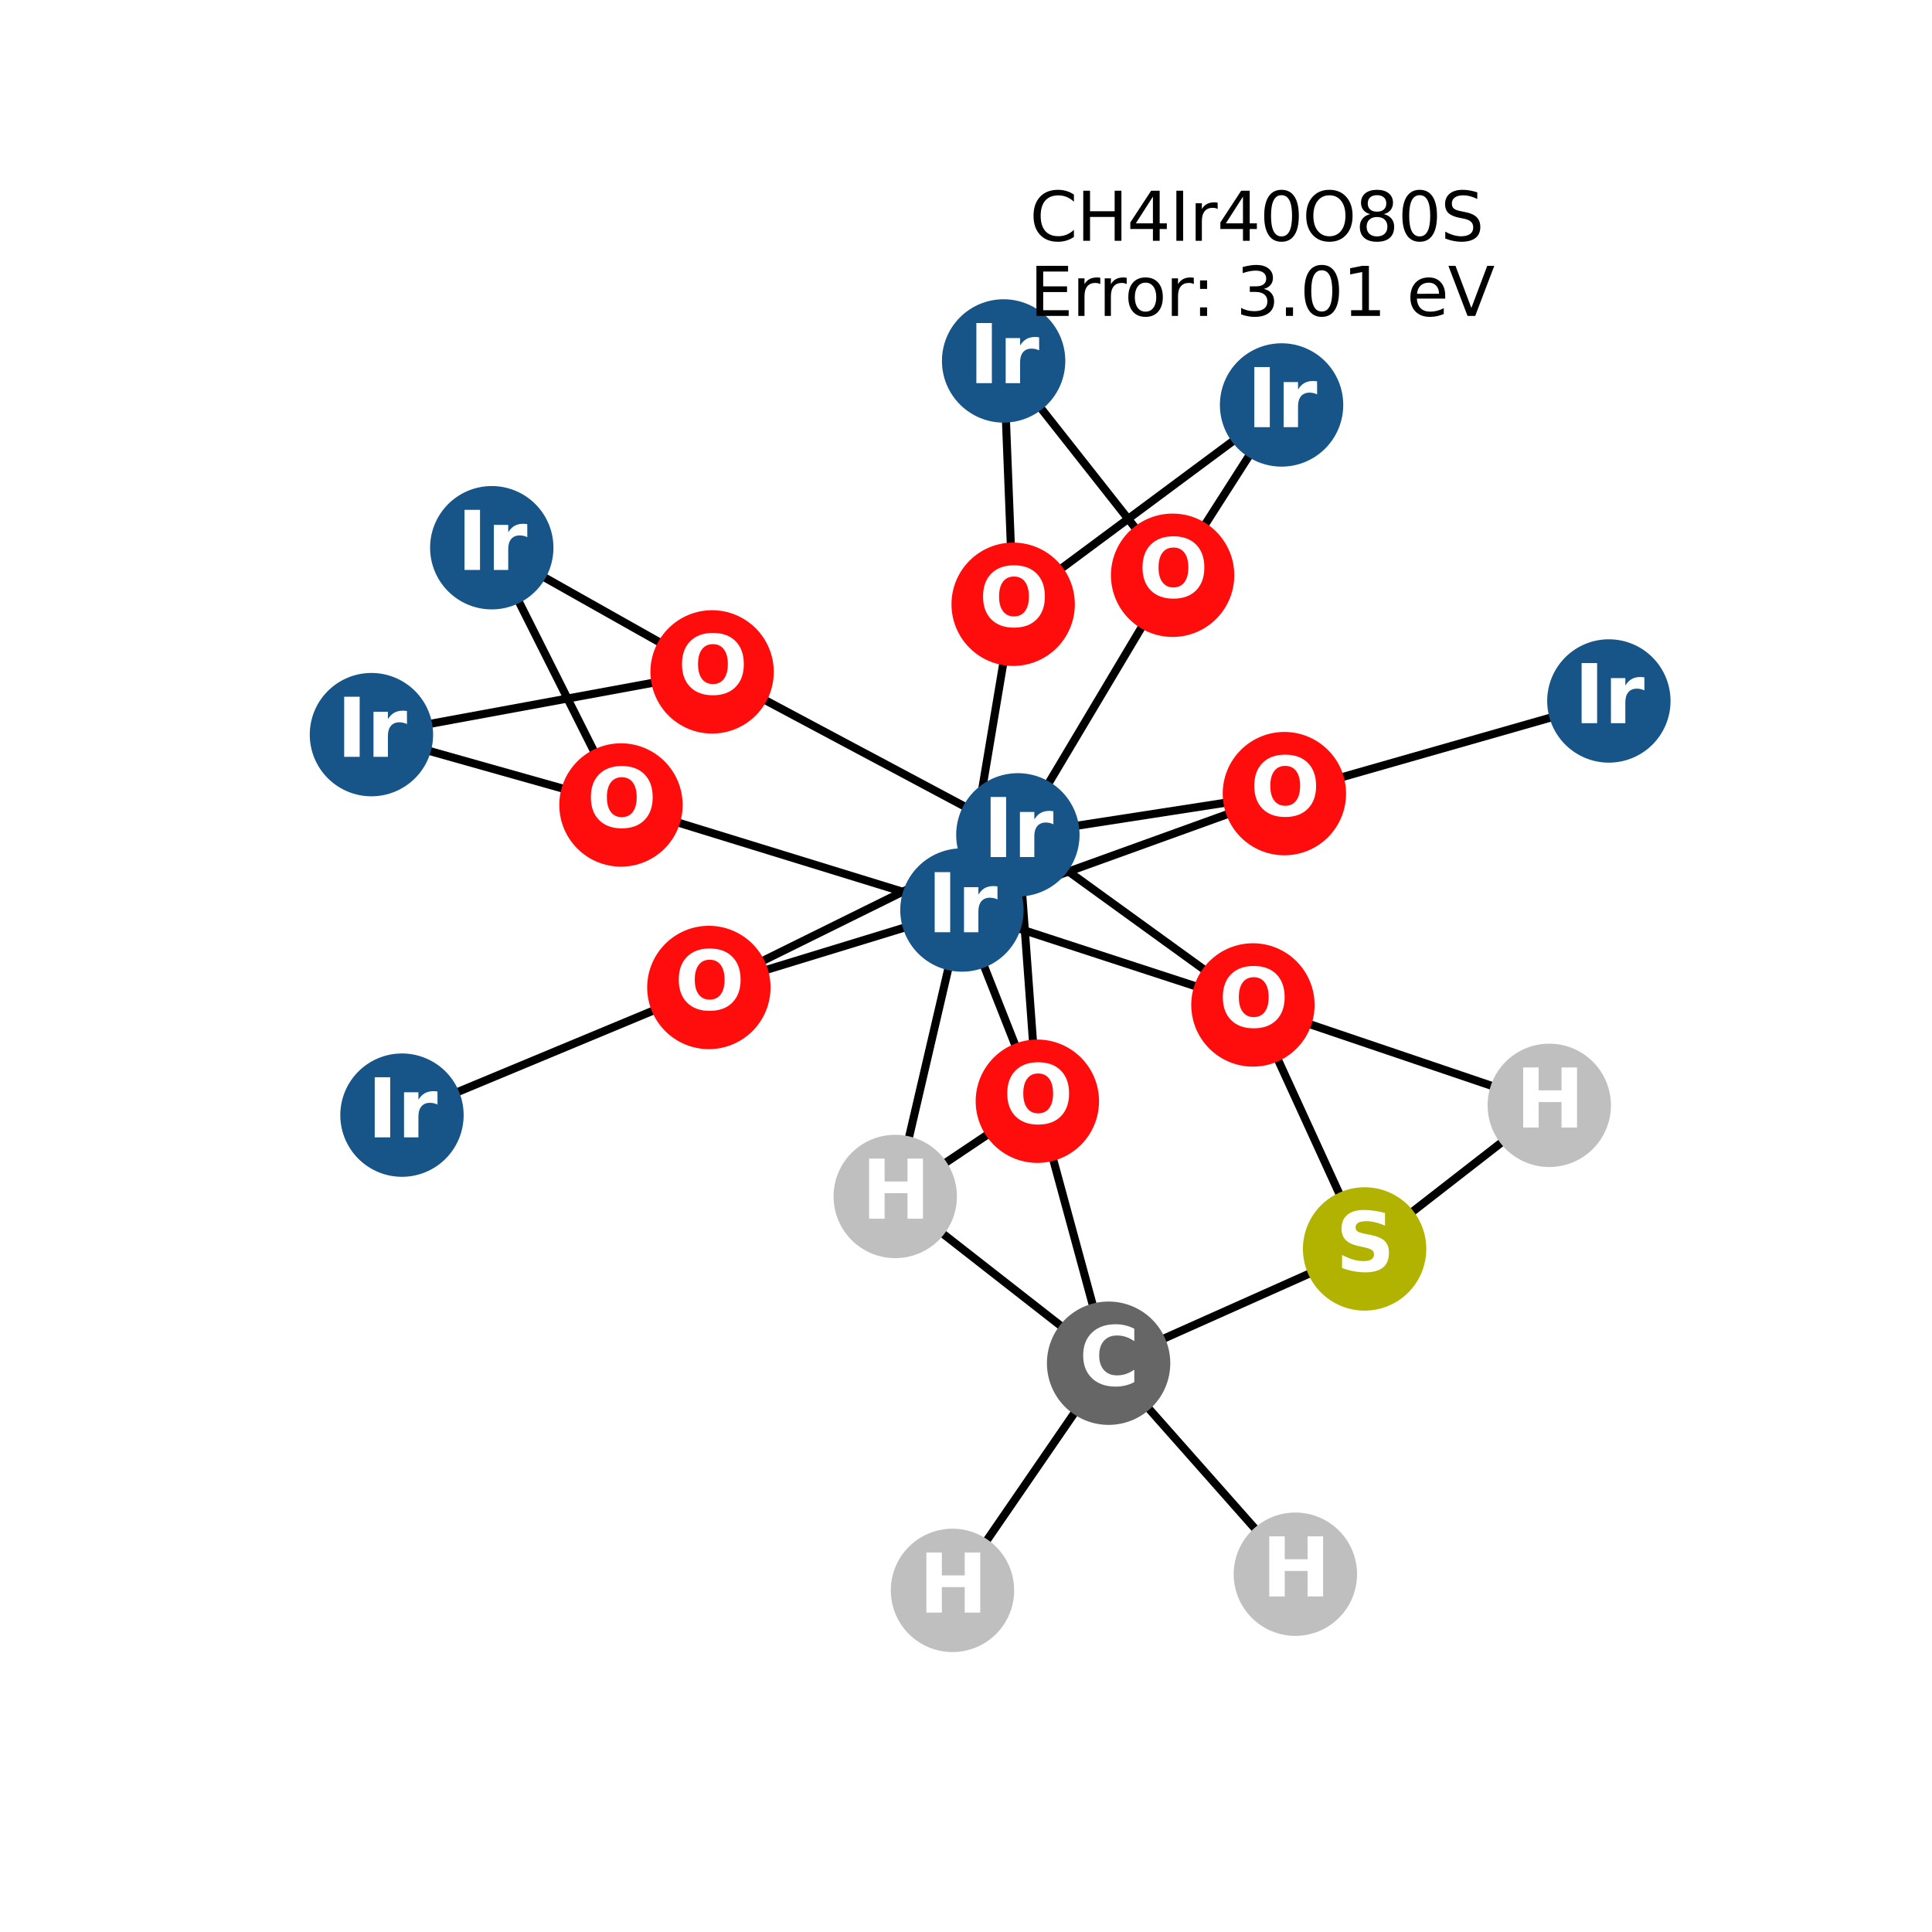 <?xml version="1.0" encoding="utf-8" standalone="no"?>
<!DOCTYPE svg PUBLIC "-//W3C//DTD SVG 1.1//EN"
  "http://www.w3.org/Graphics/SVG/1.1/DTD/svg11.dtd">
<svg xmlns:xlink="http://www.w3.org/1999/xlink" width="288pt" height="288pt" viewBox="0 0 288 288" xmlns="http://www.w3.org/2000/svg" version="1.1">
 <defs>
  <style type="text/css">*{stroke-linejoin: round; stroke-linecap: butt}</style>
 </defs>
 <g id="figure_1">
  <g id="patch_1">
   <path d="M 0 288 
L 288 288 
L 288 0 
L 0 0 
z
" style="fill: #ffffff"/>
  </g>
  <g id="axes_1">
   <g id="LineCollection_1">
    <path d="M 191.461 118.304 
L 239.831 104.492 
" clip-path="url(#pc66d4da7ad)" style="fill: none; stroke: #000000; stroke-width: 1.2"/>
    <path d="M 191.461 118.304 
L 143.395 135.655 
" clip-path="url(#pc66d4da7ad)" style="fill: none; stroke: #000000; stroke-width: 1.2"/>
    <path d="M 191.461 118.304 
L 151.731 124.449 
" clip-path="url(#pc66d4da7ad)" style="fill: none; stroke: #000000; stroke-width: 1.2"/>
    <path d="M 191.042 60.366 
L 151.03 90.077 
" clip-path="url(#pc66d4da7ad)" style="fill: none; stroke: #000000; stroke-width: 1.2"/>
    <path d="M 191.042 60.366 
L 174.8 85.754 
" clip-path="url(#pc66d4da7ad)" style="fill: none; stroke: #000000; stroke-width: 1.2"/>
    <path d="M 186.771 149.805 
L 143.395 135.655 
" clip-path="url(#pc66d4da7ad)" style="fill: none; stroke: #000000; stroke-width: 1.2"/>
    <path d="M 186.771 149.805 
L 151.731 124.449 
" clip-path="url(#pc66d4da7ad)" style="fill: none; stroke: #000000; stroke-width: 1.2"/>
    <path d="M 186.771 149.805 
L 203.419 186.178 
" clip-path="url(#pc66d4da7ad)" style="fill: none; stroke: #000000; stroke-width: 1.2"/>
    <path d="M 186.771 149.805 
L 230.947 164.772 
" clip-path="url(#pc66d4da7ad)" style="fill: none; stroke: #000000; stroke-width: 1.2"/>
    <path d="M 73.307 81.648 
L 92.567 119.997 
" clip-path="url(#pc66d4da7ad)" style="fill: none; stroke: #000000; stroke-width: 1.2"/>
    <path d="M 73.307 81.648 
L 106.152 100.158 
" clip-path="url(#pc66d4da7ad)" style="fill: none; stroke: #000000; stroke-width: 1.2"/>
    <path d="M 92.567 119.997 
L 143.395 135.655 
" clip-path="url(#pc66d4da7ad)" style="fill: none; stroke: #000000; stroke-width: 1.2"/>
    <path d="M 92.567 119.997 
L 55.369 109.51 
" clip-path="url(#pc66d4da7ad)" style="fill: none; stroke: #000000; stroke-width: 1.2"/>
    <path d="M 143.395 135.655 
L 151.03 90.077 
" clip-path="url(#pc66d4da7ad)" style="fill: none; stroke: #000000; stroke-width: 1.2"/>
    <path d="M 143.395 135.655 
L 105.669 147.2 
" clip-path="url(#pc66d4da7ad)" style="fill: none; stroke: #000000; stroke-width: 1.2"/>
    <path d="M 143.395 135.655 
L 154.637 164.156 
" clip-path="url(#pc66d4da7ad)" style="fill: none; stroke: #000000; stroke-width: 1.2"/>
    <path d="M 143.395 135.655 
L 133.451 178.356 
" clip-path="url(#pc66d4da7ad)" style="fill: none; stroke: #000000; stroke-width: 1.2"/>
    <path d="M 149.608 53.804 
L 151.03 90.077 
" clip-path="url(#pc66d4da7ad)" style="fill: none; stroke: #000000; stroke-width: 1.2"/>
    <path d="M 149.608 53.804 
L 174.8 85.754 
" clip-path="url(#pc66d4da7ad)" style="fill: none; stroke: #000000; stroke-width: 1.2"/>
    <path d="M 174.8 85.754 
L 151.731 124.449 
" clip-path="url(#pc66d4da7ad)" style="fill: none; stroke: #000000; stroke-width: 1.2"/>
    <path d="M 59.921 166.232 
L 105.669 147.2 
" clip-path="url(#pc66d4da7ad)" style="fill: none; stroke: #000000; stroke-width: 1.2"/>
    <path d="M 55.369 109.51 
L 106.152 100.158 
" clip-path="url(#pc66d4da7ad)" style="fill: none; stroke: #000000; stroke-width: 1.2"/>
    <path d="M 151.731 124.449 
L 105.669 147.2 
" clip-path="url(#pc66d4da7ad)" style="fill: none; stroke: #000000; stroke-width: 1.2"/>
    <path d="M 151.731 124.449 
L 154.637 164.156 
" clip-path="url(#pc66d4da7ad)" style="fill: none; stroke: #000000; stroke-width: 1.2"/>
    <path d="M 151.731 124.449 
L 106.152 100.158 
" clip-path="url(#pc66d4da7ad)" style="fill: none; stroke: #000000; stroke-width: 1.2"/>
    <path d="M 154.637 164.156 
L 165.258 203.212 
" clip-path="url(#pc66d4da7ad)" style="fill: none; stroke: #000000; stroke-width: 1.2"/>
    <path d="M 154.637 164.156 
L 133.451 178.356 
" clip-path="url(#pc66d4da7ad)" style="fill: none; stroke: #000000; stroke-width: 1.2"/>
    <path d="M 165.258 203.212 
L 141.984 237.076 
" clip-path="url(#pc66d4da7ad)" style="fill: none; stroke: #000000; stroke-width: 1.2"/>
    <path d="M 165.258 203.212 
L 193.098 234.665 
" clip-path="url(#pc66d4da7ad)" style="fill: none; stroke: #000000; stroke-width: 1.2"/>
    <path d="M 165.258 203.212 
L 133.451 178.356 
" clip-path="url(#pc66d4da7ad)" style="fill: none; stroke: #000000; stroke-width: 1.2"/>
    <path d="M 165.258 203.212 
L 203.419 186.178 
" clip-path="url(#pc66d4da7ad)" style="fill: none; stroke: #000000; stroke-width: 1.2"/>
    <path d="M 203.419 186.178 
L 230.947 164.772 
" clip-path="url(#pc66d4da7ad)" style="fill: none; stroke: #000000; stroke-width: 1.2"/>
   </g>
   <g id="PathCollection_1">
    <defs>
     <path id="C0_0_6007ac6100" d="M 0 8.944 
C 2.372 8.944 4.647 8.002 6.325 6.325 
C 8.002 4.647 8.944 2.372 8.944 -0 
C 8.944 -2.372 8.002 -4.647 6.325 -6.325 
C 4.647 -8.002 2.372 -8.944 0 -8.944 
C -2.372 -8.944 -4.647 -8.002 -6.325 -6.325 
C -8.002 -4.647 -8.944 -2.372 -8.944 0 
C -8.944 2.372 -8.002 4.647 -6.325 6.325 
C -4.647 8.002 -2.372 8.944 0 8.944 
z
"/>
    </defs>
    <g clip-path="url(#pc66d4da7ad)">
     <use xlink:href="#C0_0_6007ac6100" x="191.461" y="118.304" style="fill: #ff0d0d; stroke: #ff0d0d; stroke-width: 0.5"/>
    </g>
    <g clip-path="url(#pc66d4da7ad)">
     <use xlink:href="#C0_0_6007ac6100" x="191.042" y="60.366" style="fill: #175487; stroke: #175487; stroke-width: 0.5"/>
    </g>
    <g clip-path="url(#pc66d4da7ad)">
     <use xlink:href="#C0_0_6007ac6100" x="186.771" y="149.805" style="fill: #ff0d0d; stroke: #ff0d0d; stroke-width: 0.5"/>
    </g>
    <g clip-path="url(#pc66d4da7ad)">
     <use xlink:href="#C0_0_6007ac6100" x="239.831" y="104.492" style="fill: #175487; stroke: #175487; stroke-width: 0.5"/>
    </g>
    <g clip-path="url(#pc66d4da7ad)">
     <use xlink:href="#C0_0_6007ac6100" x="73.307" y="81.648" style="fill: #175487; stroke: #175487; stroke-width: 0.5"/>
    </g>
    <g clip-path="url(#pc66d4da7ad)">
     <use xlink:href="#C0_0_6007ac6100" x="92.567" y="119.997" style="fill: #ff0d0d; stroke: #ff0d0d; stroke-width: 0.5"/>
    </g>
    <g clip-path="url(#pc66d4da7ad)">
     <use xlink:href="#C0_0_6007ac6100" x="143.395" y="135.655" style="fill: #175487; stroke: #175487; stroke-width: 0.5"/>
    </g>
    <g clip-path="url(#pc66d4da7ad)">
     <use xlink:href="#C0_0_6007ac6100" x="149.608" y="53.804" style="fill: #175487; stroke: #175487; stroke-width: 0.5"/>
    </g>
    <g clip-path="url(#pc66d4da7ad)">
     <use xlink:href="#C0_0_6007ac6100" x="174.8" y="85.754" style="fill: #ff0d0d; stroke: #ff0d0d; stroke-width: 0.5"/>
    </g>
    <g clip-path="url(#pc66d4da7ad)">
     <use xlink:href="#C0_0_6007ac6100" x="59.921" y="166.232" style="fill: #175487; stroke: #175487; stroke-width: 0.5"/>
    </g>
    <g clip-path="url(#pc66d4da7ad)">
     <use xlink:href="#C0_0_6007ac6100" x="55.369" y="109.51" style="fill: #175487; stroke: #175487; stroke-width: 0.5"/>
    </g>
    <g clip-path="url(#pc66d4da7ad)">
     <use xlink:href="#C0_0_6007ac6100" x="151.731" y="124.449" style="fill: #175487; stroke: #175487; stroke-width: 0.5"/>
    </g>
    <g clip-path="url(#pc66d4da7ad)">
     <use xlink:href="#C0_0_6007ac6100" x="105.669" y="147.2" style="fill: #ff0d0d; stroke: #ff0d0d; stroke-width: 0.5"/>
    </g>
    <g clip-path="url(#pc66d4da7ad)">
     <use xlink:href="#C0_0_6007ac6100" x="154.637" y="164.156" style="fill: #ff0d0d; stroke: #ff0d0d; stroke-width: 0.5"/>
    </g>
    <g clip-path="url(#pc66d4da7ad)">
     <use xlink:href="#C0_0_6007ac6100" x="151.03" y="90.077" style="fill: #ff0d0d; stroke: #ff0d0d; stroke-width: 0.5"/>
    </g>
    <g clip-path="url(#pc66d4da7ad)">
     <use xlink:href="#C0_0_6007ac6100" x="106.152" y="100.158" style="fill: #ff0d0d; stroke: #ff0d0d; stroke-width: 0.5"/>
    </g>
    <g clip-path="url(#pc66d4da7ad)">
     <use xlink:href="#C0_0_6007ac6100" x="165.258" y="203.212" style="fill: #666666; stroke: #666666; stroke-width: 0.5"/>
    </g>
    <g clip-path="url(#pc66d4da7ad)">
     <use xlink:href="#C0_0_6007ac6100" x="141.984" y="237.076" style="fill: #bfbfbf; stroke: #bfbfbf; stroke-width: 0.5"/>
    </g>
    <g clip-path="url(#pc66d4da7ad)">
     <use xlink:href="#C0_0_6007ac6100" x="193.098" y="234.665" style="fill: #bfbfbf; stroke: #bfbfbf; stroke-width: 0.5"/>
    </g>
    <g clip-path="url(#pc66d4da7ad)">
     <use xlink:href="#C0_0_6007ac6100" x="133.451" y="178.356" style="fill: #bfbfbf; stroke: #bfbfbf; stroke-width: 0.5"/>
    </g>
    <g clip-path="url(#pc66d4da7ad)">
     <use xlink:href="#C0_0_6007ac6100" x="203.419" y="186.178" style="fill: #b2b200; stroke: #b2b200; stroke-width: 0.5"/>
    </g>
    <g clip-path="url(#pc66d4da7ad)">
     <use xlink:href="#C0_0_6007ac6100" x="230.947" y="164.772" style="fill: #bfbfbf; stroke: #bfbfbf; stroke-width: 0.5"/>
    </g>
   </g>
   <g id="text_1">
    <g clip-path="url(#pc66d4da7ad)">
     <!-- O -->
     <g style="fill: #ffffff" transform="translate(186.36 121.615) scale(0.12 -0.12)">
      <defs>
       <path id="DejaVuSans-Bold-4f" d="M 2719 3878 
Q 2169 3878 1866 3472 
Q 1563 3066 1563 2328 
Q 1563 1594 1866 1187 
Q 2169 781 2719 781 
Q 3272 781 3575 1187 
Q 3878 1594 3878 2328 
Q 3878 3066 3575 3472 
Q 3272 3878 2719 3878 
z
M 2719 4750 
Q 3844 4750 4481 4106 
Q 5119 3463 5119 2328 
Q 5119 1197 4481 553 
Q 3844 -91 2719 -91 
Q 1597 -91 958 553 
Q 319 1197 319 2328 
Q 319 3463 958 4106 
Q 1597 4750 2719 4750 
z
" transform="scale(0.016)"/>
      </defs>
      <use xlink:href="#DejaVuSans-Bold-4f"/>
     </g>
    </g>
   </g>
   <g id="text_2">
    <g clip-path="url(#pc66d4da7ad)">
     <!-- Ir -->
     <g style="fill: #ffffff" transform="translate(185.851 63.677) scale(0.12 -0.12)">
      <defs>
       <path id="DejaVuSans-Bold-49" d="M 588 4666 
L 1791 4666 
L 1791 0 
L 588 0 
L 588 4666 
z
" transform="scale(0.016)"/>
       <path id="DejaVuSans-Bold-72" d="M 3138 2547 
Q 2991 2616 2845 2648 
Q 2700 2681 2553 2681 
Q 2122 2681 1889 2404 
Q 1656 2128 1656 1613 
L 1656 0 
L 538 0 
L 538 3500 
L 1656 3500 
L 1656 2925 
Q 1872 3269 2151 3426 
Q 2431 3584 2822 3584 
Q 2878 3584 2943 3579 
Q 3009 3575 3134 3559 
L 3138 2547 
z
" transform="scale(0.016)"/>
      </defs>
      <use xlink:href="#DejaVuSans-Bold-49"/>
      <use xlink:href="#DejaVuSans-Bold-72" transform="translate(37.207 0)"/>
     </g>
    </g>
   </g>
   <g id="text_3">
    <g clip-path="url(#pc66d4da7ad)">
     <!-- O -->
     <g style="fill: #ffffff" transform="translate(181.67 153.116) scale(0.12 -0.12)">
      <use xlink:href="#DejaVuSans-Bold-4f"/>
     </g>
    </g>
   </g>
   <g id="text_4">
    <g clip-path="url(#pc66d4da7ad)">
     <!-- Ir -->
     <g style="fill: #ffffff" transform="translate(234.64 107.803) scale(0.12 -0.12)">
      <use xlink:href="#DejaVuSans-Bold-49"/>
      <use xlink:href="#DejaVuSans-Bold-72" transform="translate(37.207 0)"/>
     </g>
    </g>
   </g>
   <g id="text_5">
    <g clip-path="url(#pc66d4da7ad)">
     <!-- Ir -->
     <g style="fill: #ffffff" transform="translate(68.116 84.96) scale(0.12 -0.12)">
      <use xlink:href="#DejaVuSans-Bold-49"/>
      <use xlink:href="#DejaVuSans-Bold-72" transform="translate(37.207 0)"/>
     </g>
    </g>
   </g>
   <g id="text_6">
    <g clip-path="url(#pc66d4da7ad)">
     <!-- O -->
     <g style="fill: #ffffff" transform="translate(87.466 123.308) scale(0.12 -0.12)">
      <use xlink:href="#DejaVuSans-Bold-4f"/>
     </g>
    </g>
   </g>
   <g id="text_7">
    <g clip-path="url(#pc66d4da7ad)">
     <!-- Ir -->
     <g style="fill: #ffffff" transform="translate(138.204 138.966) scale(0.12 -0.12)">
      <use xlink:href="#DejaVuSans-Bold-49"/>
      <use xlink:href="#DejaVuSans-Bold-72" transform="translate(37.207 0)"/>
     </g>
    </g>
   </g>
   <g id="text_8">
    <g clip-path="url(#pc66d4da7ad)">
     <!-- Ir -->
     <g style="fill: #ffffff" transform="translate(144.417 57.115) scale(0.12 -0.12)">
      <use xlink:href="#DejaVuSans-Bold-49"/>
      <use xlink:href="#DejaVuSans-Bold-72" transform="translate(37.207 0)"/>
     </g>
    </g>
   </g>
   <g id="text_9">
    <g clip-path="url(#pc66d4da7ad)">
     <!-- O -->
     <g style="fill: #ffffff" transform="translate(169.699 89.066) scale(0.12 -0.12)">
      <use xlink:href="#DejaVuSans-Bold-4f"/>
     </g>
    </g>
   </g>
   <g id="text_10">
    <g clip-path="url(#pc66d4da7ad)">
     <!-- Ir -->
     <g style="fill: #ffffff" transform="translate(54.73 169.543) scale(0.12 -0.12)">
      <use xlink:href="#DejaVuSans-Bold-49"/>
      <use xlink:href="#DejaVuSans-Bold-72" transform="translate(37.207 0)"/>
     </g>
    </g>
   </g>
   <g id="text_11">
    <g clip-path="url(#pc66d4da7ad)">
     <!-- Ir -->
     <g style="fill: #ffffff" transform="translate(50.178 112.821) scale(0.12 -0.12)">
      <use xlink:href="#DejaVuSans-Bold-49"/>
      <use xlink:href="#DejaVuSans-Bold-72" transform="translate(37.207 0)"/>
     </g>
    </g>
   </g>
   <g id="text_12">
    <g clip-path="url(#pc66d4da7ad)">
     <!-- Ir -->
     <g style="fill: #ffffff" transform="translate(146.54 127.76) scale(0.12 -0.12)">
      <use xlink:href="#DejaVuSans-Bold-49"/>
      <use xlink:href="#DejaVuSans-Bold-72" transform="translate(37.207 0)"/>
     </g>
    </g>
   </g>
   <g id="text_13">
    <g clip-path="url(#pc66d4da7ad)">
     <!-- O -->
     <g style="fill: #ffffff" transform="translate(100.568 150.511) scale(0.12 -0.12)">
      <use xlink:href="#DejaVuSans-Bold-4f"/>
     </g>
    </g>
   </g>
   <g id="text_14">
    <g clip-path="url(#pc66d4da7ad)">
     <!-- O -->
     <g style="fill: #ffffff" transform="translate(149.536 167.467) scale(0.12 -0.12)">
      <use xlink:href="#DejaVuSans-Bold-4f"/>
     </g>
    </g>
   </g>
   <g id="text_15">
    <g clip-path="url(#pc66d4da7ad)">
     <!-- O -->
     <g style="fill: #ffffff" transform="translate(145.929 93.388) scale(0.12 -0.12)">
      <use xlink:href="#DejaVuSans-Bold-4f"/>
     </g>
    </g>
   </g>
   <g id="text_16">
    <g clip-path="url(#pc66d4da7ad)">
     <!-- O -->
     <g style="fill: #ffffff" transform="translate(101.051 103.469) scale(0.12 -0.12)">
      <use xlink:href="#DejaVuSans-Bold-4f"/>
     </g>
    </g>
   </g>
   <g id="text_17">
    <g clip-path="url(#pc66d4da7ad)">
     <!-- C -->
     <g style="fill: #ffffff" transform="translate(160.855 206.524) scale(0.12 -0.12)">
      <defs>
       <path id="DejaVuSans-Bold-43" d="M 4288 256 
Q 3956 84 3597 -3 
Q 3238 -91 2847 -91 
Q 1681 -91 1000 561 
Q 319 1213 319 2328 
Q 319 3447 1000 4098 
Q 1681 4750 2847 4750 
Q 3238 4750 3597 4662 
Q 3956 4575 4288 4403 
L 4288 3438 
Q 3953 3666 3628 3772 
Q 3303 3878 2944 3878 
Q 2300 3878 1931 3465 
Q 1563 3053 1563 2328 
Q 1563 1606 1931 1193 
Q 2300 781 2944 781 
Q 3303 781 3628 887 
Q 3953 994 4288 1222 
L 4288 256 
z
" transform="scale(0.016)"/>
      </defs>
      <use xlink:href="#DejaVuSans-Bold-43"/>
     </g>
    </g>
   </g>
   <g id="text_18">
    <g clip-path="url(#pc66d4da7ad)">
     <!-- H -->
     <g style="fill: #ffffff" transform="translate(136.963 240.388) scale(0.12 -0.12)">
      <defs>
       <path id="DejaVuSans-Bold-48" d="M 588 4666 
L 1791 4666 
L 1791 2888 
L 3566 2888 
L 3566 4666 
L 4769 4666 
L 4769 0 
L 3566 0 
L 3566 1978 
L 1791 1978 
L 1791 0 
L 588 0 
L 588 4666 
z
" transform="scale(0.016)"/>
      </defs>
      <use xlink:href="#DejaVuSans-Bold-48"/>
     </g>
    </g>
   </g>
   <g id="text_19">
    <g clip-path="url(#pc66d4da7ad)">
     <!-- H -->
     <g style="fill: #ffffff" transform="translate(188.076 237.977) scale(0.12 -0.12)">
      <use xlink:href="#DejaVuSans-Bold-48"/>
     </g>
    </g>
   </g>
   <g id="text_20">
    <g clip-path="url(#pc66d4da7ad)">
     <!-- H -->
     <g style="fill: #ffffff" transform="translate(128.429 181.668) scale(0.12 -0.12)">
      <use xlink:href="#DejaVuSans-Bold-48"/>
     </g>
    </g>
   </g>
   <g id="text_21">
    <g clip-path="url(#pc66d4da7ad)">
     <!-- S -->
     <g style="fill: #ffffff" transform="translate(199.098 189.489) scale(0.12 -0.12)">
      <defs>
       <path id="DejaVuSans-Bold-53" d="M 3834 4519 
L 3834 3531 
Q 3450 3703 3084 3790 
Q 2719 3878 2394 3878 
Q 1963 3878 1756 3759 
Q 1550 3641 1550 3391 
Q 1550 3203 1689 3098 
Q 1828 2994 2194 2919 
L 2706 2816 
Q 3484 2659 3812 2340 
Q 4141 2022 4141 1434 
Q 4141 663 3683 286 
Q 3225 -91 2284 -91 
Q 1841 -91 1394 -6 
Q 947 78 500 244 
L 500 1259 
Q 947 1022 1364 901 
Q 1781 781 2169 781 
Q 2563 781 2772 912 
Q 2981 1044 2981 1288 
Q 2981 1506 2839 1625 
Q 2697 1744 2272 1838 
L 1806 1941 
Q 1106 2091 782 2419 
Q 459 2747 459 3303 
Q 459 4000 909 4375 
Q 1359 4750 2203 4750 
Q 2588 4750 2994 4692 
Q 3400 4634 3834 4519 
z
" transform="scale(0.016)"/>
      </defs>
      <use xlink:href="#DejaVuSans-Bold-53"/>
     </g>
    </g>
   </g>
   <g id="text_22">
    <g clip-path="url(#pc66d4da7ad)">
     <!-- H -->
     <g style="fill: #ffffff" transform="translate(225.926 168.083) scale(0.12 -0.12)">
      <use xlink:href="#DejaVuSans-Bold-48"/>
     </g>
    </g>
   </g>
   <g id="text_23">
    <!-- CH4Ir40O80S -->
    <g transform="translate(153.492 35.895) scale(0.1 -0.1)">
     <defs>
      <path id="DejaVuSans-43" d="M 4122 4306 
L 4122 3641 
Q 3803 3938 3442 4084 
Q 3081 4231 2675 4231 
Q 1875 4231 1450 3742 
Q 1025 3253 1025 2328 
Q 1025 1406 1450 917 
Q 1875 428 2675 428 
Q 3081 428 3442 575 
Q 3803 722 4122 1019 
L 4122 359 
Q 3791 134 3420 21 
Q 3050 -91 2638 -91 
Q 1578 -91 968 557 
Q 359 1206 359 2328 
Q 359 3453 968 4101 
Q 1578 4750 2638 4750 
Q 3056 4750 3426 4639 
Q 3797 4528 4122 4306 
z
" transform="scale(0.016)"/>
      <path id="DejaVuSans-48" d="M 628 4666 
L 1259 4666 
L 1259 2753 
L 3553 2753 
L 3553 4666 
L 4184 4666 
L 4184 0 
L 3553 0 
L 3553 2222 
L 1259 2222 
L 1259 0 
L 628 0 
L 628 4666 
z
" transform="scale(0.016)"/>
      <path id="DejaVuSans-34" d="M 2419 4116 
L 825 1625 
L 2419 1625 
L 2419 4116 
z
M 2253 4666 
L 3047 4666 
L 3047 1625 
L 3713 1625 
L 3713 1100 
L 3047 1100 
L 3047 0 
L 2419 0 
L 2419 1100 
L 313 1100 
L 313 1709 
L 2253 4666 
z
" transform="scale(0.016)"/>
      <path id="DejaVuSans-49" d="M 628 4666 
L 1259 4666 
L 1259 0 
L 628 0 
L 628 4666 
z
" transform="scale(0.016)"/>
      <path id="DejaVuSans-72" d="M 2631 2963 
Q 2534 3019 2420 3045 
Q 2306 3072 2169 3072 
Q 1681 3072 1420 2755 
Q 1159 2438 1159 1844 
L 1159 0 
L 581 0 
L 581 3500 
L 1159 3500 
L 1159 2956 
Q 1341 3275 1631 3429 
Q 1922 3584 2338 3584 
Q 2397 3584 2469 3576 
Q 2541 3569 2628 3553 
L 2631 2963 
z
" transform="scale(0.016)"/>
      <path id="DejaVuSans-30" d="M 2034 4250 
Q 1547 4250 1301 3770 
Q 1056 3291 1056 2328 
Q 1056 1369 1301 889 
Q 1547 409 2034 409 
Q 2525 409 2770 889 
Q 3016 1369 3016 2328 
Q 3016 3291 2770 3770 
Q 2525 4250 2034 4250 
z
M 2034 4750 
Q 2819 4750 3233 4129 
Q 3647 3509 3647 2328 
Q 3647 1150 3233 529 
Q 2819 -91 2034 -91 
Q 1250 -91 836 529 
Q 422 1150 422 2328 
Q 422 3509 836 4129 
Q 1250 4750 2034 4750 
z
" transform="scale(0.016)"/>
      <path id="DejaVuSans-4f" d="M 2522 4238 
Q 1834 4238 1429 3725 
Q 1025 3213 1025 2328 
Q 1025 1447 1429 934 
Q 1834 422 2522 422 
Q 3209 422 3611 934 
Q 4013 1447 4013 2328 
Q 4013 3213 3611 3725 
Q 3209 4238 2522 4238 
z
M 2522 4750 
Q 3503 4750 4090 4092 
Q 4678 3434 4678 2328 
Q 4678 1225 4090 567 
Q 3503 -91 2522 -91 
Q 1538 -91 948 565 
Q 359 1222 359 2328 
Q 359 3434 948 4092 
Q 1538 4750 2522 4750 
z
" transform="scale(0.016)"/>
      <path id="DejaVuSans-38" d="M 2034 2216 
Q 1584 2216 1326 1975 
Q 1069 1734 1069 1313 
Q 1069 891 1326 650 
Q 1584 409 2034 409 
Q 2484 409 2743 651 
Q 3003 894 3003 1313 
Q 3003 1734 2745 1975 
Q 2488 2216 2034 2216 
z
M 1403 2484 
Q 997 2584 770 2862 
Q 544 3141 544 3541 
Q 544 4100 942 4425 
Q 1341 4750 2034 4750 
Q 2731 4750 3128 4425 
Q 3525 4100 3525 3541 
Q 3525 3141 3298 2862 
Q 3072 2584 2669 2484 
Q 3125 2378 3379 2068 
Q 3634 1759 3634 1313 
Q 3634 634 3220 271 
Q 2806 -91 2034 -91 
Q 1263 -91 848 271 
Q 434 634 434 1313 
Q 434 1759 690 2068 
Q 947 2378 1403 2484 
z
M 1172 3481 
Q 1172 3119 1398 2916 
Q 1625 2713 2034 2713 
Q 2441 2713 2670 2916 
Q 2900 3119 2900 3481 
Q 2900 3844 2670 4047 
Q 2441 4250 2034 4250 
Q 1625 4250 1398 4047 
Q 1172 3844 1172 3481 
z
" transform="scale(0.016)"/>
      <path id="DejaVuSans-53" d="M 3425 4513 
L 3425 3897 
Q 3066 4069 2747 4153 
Q 2428 4238 2131 4238 
Q 1616 4238 1336 4038 
Q 1056 3838 1056 3469 
Q 1056 3159 1242 3001 
Q 1428 2844 1947 2747 
L 2328 2669 
Q 3034 2534 3370 2195 
Q 3706 1856 3706 1288 
Q 3706 609 3251 259 
Q 2797 -91 1919 -91 
Q 1588 -91 1214 -16 
Q 841 59 441 206 
L 441 856 
Q 825 641 1194 531 
Q 1563 422 1919 422 
Q 2459 422 2753 634 
Q 3047 847 3047 1241 
Q 3047 1584 2836 1778 
Q 2625 1972 2144 2069 
L 1759 2144 
Q 1053 2284 737 2584 
Q 422 2884 422 3419 
Q 422 4038 858 4394 
Q 1294 4750 2059 4750 
Q 2388 4750 2728 4690 
Q 3069 4631 3425 4513 
z
" transform="scale(0.016)"/>
     </defs>
     <use xlink:href="#DejaVuSans-43"/>
     <use xlink:href="#DejaVuSans-48" transform="translate(69.824 0)"/>
     <use xlink:href="#DejaVuSans-34" transform="translate(145.02 0)"/>
     <use xlink:href="#DejaVuSans-49" transform="translate(208.643 0)"/>
     <use xlink:href="#DejaVuSans-72" transform="translate(238.135 0)"/>
     <use xlink:href="#DejaVuSans-34" transform="translate(279.248 0)"/>
     <use xlink:href="#DejaVuSans-30" transform="translate(342.871 0)"/>
     <use xlink:href="#DejaVuSans-4f" transform="translate(406.494 0)"/>
     <use xlink:href="#DejaVuSans-38" transform="translate(485.205 0)"/>
     <use xlink:href="#DejaVuSans-30" transform="translate(548.828 0)"/>
     <use xlink:href="#DejaVuSans-53" transform="translate(612.451 0)"/>
    </g>
    <!-- Error: 3.01 eV -->
    <g transform="translate(153.492 47.092) scale(0.1 -0.1)">
     <defs>
      <path id="DejaVuSans-45" d="M 628 4666 
L 3578 4666 
L 3578 4134 
L 1259 4134 
L 1259 2753 
L 3481 2753 
L 3481 2222 
L 1259 2222 
L 1259 531 
L 3634 531 
L 3634 0 
L 628 0 
L 628 4666 
z
" transform="scale(0.016)"/>
      <path id="DejaVuSans-6f" d="M 1959 3097 
Q 1497 3097 1228 2736 
Q 959 2375 959 1747 
Q 959 1119 1226 758 
Q 1494 397 1959 397 
Q 2419 397 2687 759 
Q 2956 1122 2956 1747 
Q 2956 2369 2687 2733 
Q 2419 3097 1959 3097 
z
M 1959 3584 
Q 2709 3584 3137 3096 
Q 3566 2609 3566 1747 
Q 3566 888 3137 398 
Q 2709 -91 1959 -91 
Q 1206 -91 779 398 
Q 353 888 353 1747 
Q 353 2609 779 3096 
Q 1206 3584 1959 3584 
z
" transform="scale(0.016)"/>
      <path id="DejaVuSans-3a" d="M 750 794 
L 1409 794 
L 1409 0 
L 750 0 
L 750 794 
z
M 750 3309 
L 1409 3309 
L 1409 2516 
L 750 2516 
L 750 3309 
z
" transform="scale(0.016)"/>
      <path id="DejaVuSans-20" transform="scale(0.016)"/>
      <path id="DejaVuSans-33" d="M 2597 2516 
Q 3050 2419 3304 2112 
Q 3559 1806 3559 1356 
Q 3559 666 3084 287 
Q 2609 -91 1734 -91 
Q 1441 -91 1130 -33 
Q 819 25 488 141 
L 488 750 
Q 750 597 1062 519 
Q 1375 441 1716 441 
Q 2309 441 2620 675 
Q 2931 909 2931 1356 
Q 2931 1769 2642 2001 
Q 2353 2234 1838 2234 
L 1294 2234 
L 1294 2753 
L 1863 2753 
Q 2328 2753 2575 2939 
Q 2822 3125 2822 3475 
Q 2822 3834 2567 4026 
Q 2313 4219 1838 4219 
Q 1578 4219 1281 4162 
Q 984 4106 628 3988 
L 628 4550 
Q 988 4650 1302 4700 
Q 1616 4750 1894 4750 
Q 2613 4750 3031 4423 
Q 3450 4097 3450 3541 
Q 3450 3153 3228 2886 
Q 3006 2619 2597 2516 
z
" transform="scale(0.016)"/>
      <path id="DejaVuSans-2e" d="M 684 794 
L 1344 794 
L 1344 0 
L 684 0 
L 684 794 
z
" transform="scale(0.016)"/>
      <path id="DejaVuSans-31" d="M 794 531 
L 1825 531 
L 1825 4091 
L 703 3866 
L 703 4441 
L 1819 4666 
L 2450 4666 
L 2450 531 
L 3481 531 
L 3481 0 
L 794 0 
L 794 531 
z
" transform="scale(0.016)"/>
      <path id="DejaVuSans-65" d="M 3597 1894 
L 3597 1613 
L 953 1613 
Q 991 1019 1311 708 
Q 1631 397 2203 397 
Q 2534 397 2845 478 
Q 3156 559 3463 722 
L 3463 178 
Q 3153 47 2828 -22 
Q 2503 -91 2169 -91 
Q 1331 -91 842 396 
Q 353 884 353 1716 
Q 353 2575 817 3079 
Q 1281 3584 2069 3584 
Q 2775 3584 3186 3129 
Q 3597 2675 3597 1894 
z
M 3022 2063 
Q 3016 2534 2758 2815 
Q 2500 3097 2075 3097 
Q 1594 3097 1305 2825 
Q 1016 2553 972 2059 
L 3022 2063 
z
" transform="scale(0.016)"/>
      <path id="DejaVuSans-56" d="M 1831 0 
L 50 4666 
L 709 4666 
L 2188 738 
L 3669 4666 
L 4325 4666 
L 2547 0 
L 1831 0 
z
" transform="scale(0.016)"/>
     </defs>
     <use xlink:href="#DejaVuSans-45"/>
     <use xlink:href="#DejaVuSans-72" transform="translate(63.184 0)"/>
     <use xlink:href="#DejaVuSans-72" transform="translate(102.547 0)"/>
     <use xlink:href="#DejaVuSans-6f" transform="translate(141.41 0)"/>
     <use xlink:href="#DejaVuSans-72" transform="translate(202.592 0)"/>
     <use xlink:href="#DejaVuSans-3a" transform="translate(241.955 0)"/>
     <use xlink:href="#DejaVuSans-20" transform="translate(275.646 0)"/>
     <use xlink:href="#DejaVuSans-33" transform="translate(307.434 0)"/>
     <use xlink:href="#DejaVuSans-2e" transform="translate(371.057 0)"/>
     <use xlink:href="#DejaVuSans-30" transform="translate(402.844 0)"/>
     <use xlink:href="#DejaVuSans-31" transform="translate(466.467 0)"/>
     <use xlink:href="#DejaVuSans-20" transform="translate(530.09 0)"/>
     <use xlink:href="#DejaVuSans-65" transform="translate(561.877 0)"/>
     <use xlink:href="#DejaVuSans-56" transform="translate(623.4 0)"/>
    </g>
   </g>
  </g>
 </g>
 <defs>
  <clipPath id="pc66d4da7ad">
   <rect x="36" y="34.56" width="223.2" height="221.76"/>
  </clipPath>
 </defs>
</svg>
